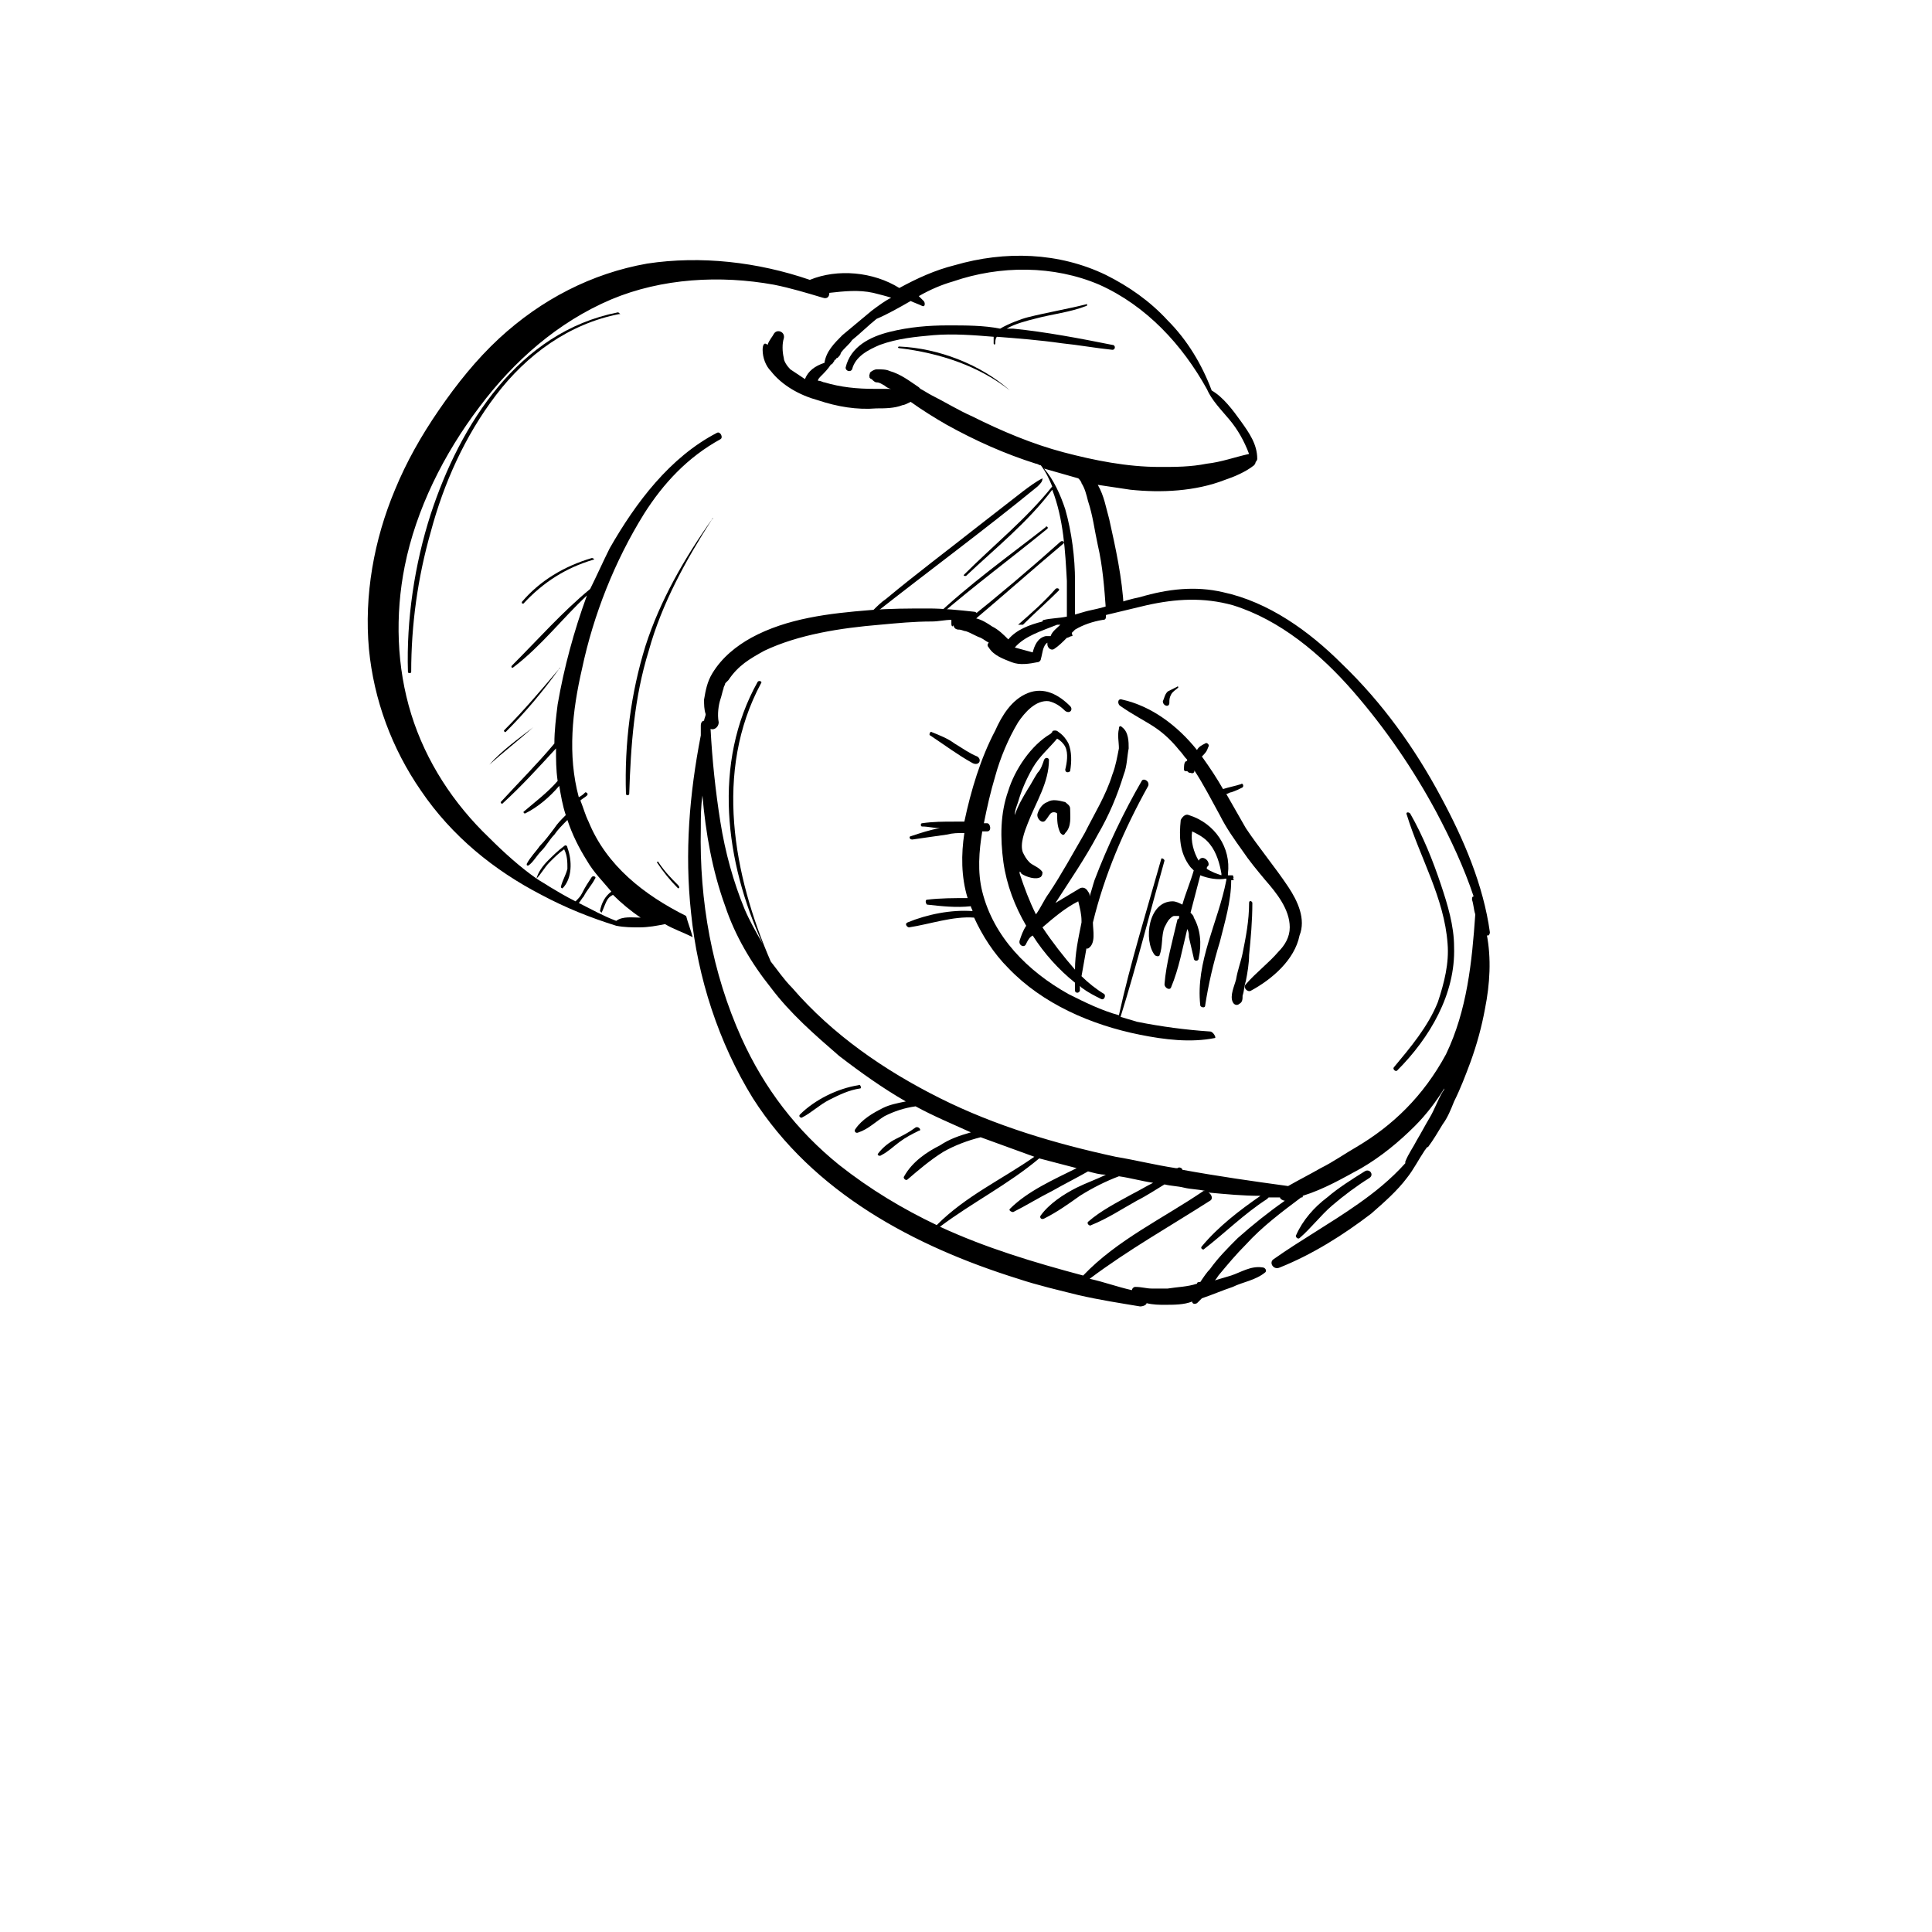 <?xml version="1.0" encoding="UTF-8"?>
<svg width="700pt" height="700pt" version="1.1" viewBox="0 0 700 700" xmlns="http://www.w3.org/2000/svg" xmlns:xlink="http://www.w3.org/1999/xlink">
 <defs>
  <symbol id="w" overflow="visible">
   <path d="m19.734-1.188c-1.012 0.531-2.07 0.934-3.172 1.203-1.105 0.27-2.258 0.406-3.453 0.406-3.586 0-6.422-1-8.516-3-2.086-2-3.125-4.711-3.125-8.141 0-3.438 1.039-6.156 3.125-8.156 2.094-2 4.93-3 8.516-3 1.195 0 2.348 0.137 3.453 0.406 1.102 0.273 2.16 0.668 3.172 1.188v4.453c-1.023-0.695-2.031-1.207-3.031-1.531-1-0.332-2.055-0.5-3.156-0.5-1.969 0-3.523 0.637-4.656 1.906-1.137 1.262-1.703 3.008-1.703 5.234 0 2.219 0.566 3.965 1.703 5.234 1.133 1.262 2.688 1.891 4.656 1.891 1.102 0 2.156-0.16 3.156-0.484 1-0.332 2.008-0.848 3.031-1.547z"/>
  </symbol>
  <symbol id="b" overflow="visible">
   <path d="m14.453-11.734c-0.461-0.207-0.914-0.359-1.359-0.453-0.438-0.102-0.887-0.156-1.344-0.156-1.324 0-2.344 0.43-3.062 1.281-0.711 0.844-1.062 2.059-1.062 3.641v7.422h-5.156v-16.109h5.156v2.641c0.664-1.051 1.426-1.816 2.281-2.297 0.852-0.488 1.883-0.734 3.094-0.734 0.164 0 0.348 0.008 0.547 0.016 0.207 0.012 0.504 0.043 0.891 0.094z"/>
  </symbol>
  <symbol id="a" overflow="visible">
   <path d="m18.562-8.094v1.453h-12.047c0.125 1.211 0.562 2.121 1.312 2.734 0.75 0.605 1.797 0.906 3.141 0.906 1.082 0 2.191-0.16 3.328-0.484 1.133-0.32 2.301-0.812 3.5-1.469v3.969c-1.219 0.469-2.438 0.82-3.656 1.047-1.219 0.238-2.438 0.359-3.656 0.359-2.918 0-5.184-0.738-6.797-2.219-1.617-1.488-2.422-3.57-2.422-6.25 0-2.625 0.789-4.688 2.375-6.188 1.594-1.508 3.781-2.266 6.562-2.266 2.531 0 4.555 0.766 6.078 2.297 1.52 1.523 2.281 3.559 2.281 6.109zm-5.297-1.719c0-0.977-0.289-1.766-0.859-2.359-0.574-0.602-1.32-0.906-2.234-0.906-1 0-1.812 0.281-2.438 0.844-0.617 0.562-1 1.371-1.156 2.422z"/>
  </symbol>
  <symbol id="e" overflow="visible">
   <path d="m9.703-7.25c-1.074 0-1.887 0.184-2.438 0.547-0.543 0.367-0.812 0.902-0.812 1.609 0 0.656 0.219 1.172 0.656 1.547 0.438 0.367 1.047 0.547 1.828 0.547 0.969 0 1.781-0.348 2.438-1.047 0.664-0.695 1-1.566 1-2.609v-0.594zm7.859-1.938v9.188h-5.188v-2.391c-0.688 0.98-1.465 1.695-2.328 2.141-0.867 0.445-1.918 0.672-3.156 0.672-1.668 0-3.023-0.484-4.062-1.453-1.043-0.977-1.562-2.242-1.562-3.797 0-1.895 0.648-3.281 1.953-4.156 1.301-0.883 3.344-1.328 6.125-1.328h3.031v-0.406c0-0.812-0.324-1.406-0.969-1.781-0.637-0.383-1.637-0.578-3-0.578-1.105 0-2.133 0.109-3.078 0.328-0.949 0.219-1.836 0.555-2.656 1v-3.938c1.102-0.27 2.211-0.473 3.328-0.609 1.113-0.133 2.227-0.203 3.344-0.203 2.906 0 5 0.574 6.281 1.719 1.289 1.148 1.938 3.012 1.938 5.594z"/>
  </symbol>
  <symbol id="d" overflow="visible">
   <path d="m8.094-20.688v4.578h5.312v3.672h-5.312v6.844c0 0.75 0.148 1.258 0.453 1.516 0.301 0.262 0.891 0.391 1.766 0.391h2.656v3.688h-4.422c-2.031 0-3.477-0.422-4.328-1.266-0.844-0.852-1.266-2.297-1.266-4.328v-6.844h-2.562v-3.672h2.562v-4.578z"/>
  </symbol>
  <symbol id="k" overflow="visible">
   <path d="m13.438-13.75v-8.641h5.188v22.391h-5.188v-2.328c-0.711 0.949-1.492 1.648-2.344 2.094-0.855 0.438-1.844 0.656-2.969 0.656-1.98 0-3.609-0.785-4.891-2.359-1.273-1.582-1.906-3.617-1.906-6.109 0-2.477 0.633-4.504 1.906-6.078 1.281-1.582 2.91-2.375 4.891-2.375 1.113 0 2.098 0.227 2.953 0.672 0.863 0.438 1.648 1.133 2.359 2.078zm-3.391 10.422c1.102 0 1.941-0.398 2.516-1.203 0.582-0.801 0.875-1.973 0.875-3.516 0-1.531-0.293-2.695-0.875-3.5-0.574-0.812-1.414-1.219-2.516-1.219-1.094 0-1.934 0.406-2.516 1.219-0.586 0.805-0.875 1.969-0.875 3.5 0 1.543 0.289 2.715 0.875 3.516 0.582 0.805 1.422 1.203 2.516 1.203z"/>
  </symbol>
  <symbol id="j" overflow="visible">
   <path d="m11.047-3.328c1.102 0 1.945-0.398 2.531-1.203 0.582-0.801 0.875-1.973 0.875-3.516 0-1.531-0.293-2.695-0.875-3.5-0.586-0.812-1.43-1.219-2.531-1.219-1.105 0-1.953 0.406-2.547 1.219-0.586 0.812-0.875 1.98-0.875 3.5 0 1.531 0.289 2.703 0.875 3.516 0.594 0.805 1.441 1.203 2.547 1.203zm-3.422-10.422c0.707-0.945 1.492-1.641 2.359-2.078 0.863-0.445 1.859-0.672 2.984-0.672 1.977 0 3.602 0.793 4.875 2.375 1.281 1.574 1.922 3.602 1.922 6.078 0 2.492-0.641 4.527-1.922 6.109-1.273 1.574-2.898 2.359-4.875 2.359-1.125 0-2.121-0.227-2.984-0.672-0.867-0.445-1.652-1.141-2.359-2.078v2.328h-5.156v-22.391h5.156z"/>
  </symbol>
  <symbol id="i" overflow="visible">
   <path d="m0.359-16.109h5.156l4.328 10.922 3.688-10.922h5.141l-6.766 17.641c-0.688 1.789-1.484 3.039-2.391 3.75-0.906 0.719-2.106 1.078-3.594 1.078h-2.969v-3.375h1.609c0.875 0 1.508-0.141 1.906-0.422 0.395-0.281 0.703-0.781 0.922-1.5l0.156-0.438z"/>
  </symbol>
  <symbol id="h" overflow="visible">
   <path d="m2.703-21.484h7.047l4.891 11.5 4.922-11.5h7.047v21.484h-5.234v-15.719l-4.953 11.594h-3.516l-4.953-11.594v15.719h-5.25z"/>
  </symbol>
  <symbol id="g" overflow="visible">
   <path d="m15.5-15.609v4.203c-0.699-0.477-1.402-0.832-2.109-1.062-0.711-0.238-1.445-0.359-2.203-0.359-1.438 0-2.559 0.422-3.359 1.266-0.793 0.844-1.188 2.016-1.188 3.516 0 1.512 0.395 2.688 1.188 3.531 0.801 0.836 1.922 1.25 3.359 1.25 0.812 0 1.578-0.117 2.297-0.359 0.727-0.238 1.398-0.594 2.016-1.062v4.219c-0.812 0.293-1.637 0.508-2.469 0.656-0.824 0.156-1.652 0.234-2.484 0.234-2.906 0-5.184-0.742-6.828-2.234-1.637-1.5-2.453-3.578-2.453-6.234s0.816-4.727 2.453-6.219c1.645-1.488 3.922-2.234 6.828-2.234 0.844 0 1.676 0.074 2.5 0.219 0.82 0.148 1.641 0.371 2.453 0.672z"/>
  </symbol>
  <symbol id="v" overflow="visible">
   <path d="m2.469-22.391h5.156v22.391h-5.156z"/>
  </symbol>
  <symbol id="u" overflow="visible">
   <path d="m8.25-17.297v13.109h1.984c2.258 0 3.984-0.555 5.172-1.672 1.195-1.125 1.797-2.758 1.797-4.906 0-2.125-0.594-3.742-1.781-4.859-1.188-1.113-2.918-1.672-5.188-1.672zm-5.547-4.188h5.844c3.258 0 5.688 0.234 7.281 0.703 1.602 0.461 2.973 1.246 4.109 2.359 1.008 0.969 1.758 2.09 2.25 3.359 0.488 1.262 0.734 2.695 0.734 4.297 0 1.625-0.246 3.074-0.734 4.344-0.492 1.273-1.242 2.391-2.25 3.359-1.148 1.117-2.527 1.906-4.141 2.375-1.617 0.461-4.031 0.688-7.25 0.688h-5.844z"/>
  </symbol>
  <symbol id="c" overflow="visible">
   <path d="m10.141-12.828c-1.137 0-2.008 0.414-2.609 1.234-0.594 0.824-0.891 2.008-0.891 3.547 0 1.543 0.297 2.727 0.891 3.547 0.602 0.824 1.473 1.234 2.609 1.234 1.125 0 1.984-0.41 2.578-1.234 0.594-0.82 0.891-2.004 0.891-3.547 0-1.539-0.297-2.723-0.891-3.547-0.594-0.82-1.453-1.234-2.578-1.234zm0-3.672c2.769 0 4.938 0.75 6.5 2.25 1.562 1.492 2.344 3.559 2.344 6.203 0 2.648-0.781 4.719-2.344 6.219s-3.731 2.25-6.5 2.25c-2.781 0-4.961-0.75-6.531-2.25-1.562-1.5-2.344-3.57-2.344-6.219 0-2.644 0.781-4.711 2.344-6.203 1.57-1.5 3.75-2.25 6.531-2.25z"/>
  </symbol>
  <symbol id="f" overflow="visible">
   <path d="m18.672-9.812v9.812h-5.172v-7.516c0-1.383-0.031-2.344-0.094-2.875s-0.172-0.914-0.328-1.156c-0.199-0.344-0.477-0.609-0.828-0.797-0.344-0.188-0.734-0.281-1.172-0.281-1.074 0-1.918 0.418-2.531 1.25-0.617 0.836-0.922 1.984-0.922 3.453v7.922h-5.156v-16.109h5.156v2.359c0.781-0.945 1.602-1.641 2.469-2.078 0.875-0.445 1.844-0.672 2.906-0.672 1.852 0 3.258 0.574 4.219 1.719 0.969 1.137 1.453 2.793 1.453 4.969z"/>
  </symbol>
  <symbol id="t" overflow="visible">
   <path d="m2.469-16.109h5.156v16.109h-5.156zm0-6.281h5.156v4.203h-5.156z"/>
  </symbol>
  <symbol id="s" overflow="visible">
   <path d="m15.062-15.609v3.906c-1.105-0.457-2.172-0.801-3.203-1.031-1.023-0.227-1.984-0.344-2.891-0.344-0.98 0-1.711 0.125-2.188 0.375-0.469 0.242-0.703 0.617-0.703 1.125 0 0.406 0.176 0.727 0.531 0.953 0.363 0.219 1.008 0.383 1.938 0.484l0.906 0.125c2.633 0.336 4.406 0.887 5.312 1.656 0.914 0.773 1.375 1.977 1.375 3.609 0 1.719-0.637 3.012-1.906 3.875-1.262 0.867-3.148 1.297-5.656 1.297-1.062 0-2.168-0.09-3.312-0.266-1.137-0.164-2.305-0.414-3.5-0.75v-3.906c1.031 0.5 2.082 0.875 3.156 1.125 1.082 0.25 2.18 0.375 3.297 0.375 1.008 0 1.766-0.141 2.266-0.422 0.508-0.281 0.766-0.691 0.766-1.234 0-0.469-0.18-0.812-0.531-1.031-0.344-0.227-1.039-0.406-2.078-0.531l-0.906-0.109c-2.305-0.289-3.914-0.82-4.828-1.594-0.918-0.781-1.375-1.961-1.375-3.547 0-1.707 0.582-2.973 1.75-3.797 1.164-0.82 2.957-1.234 5.375-1.234 0.957 0 1.957 0.074 3 0.219 1.039 0.137 2.176 0.359 3.406 0.672z"/>
  </symbol>
  <symbol id="r" overflow="visible">
   <path d="m13.078-22.391v3.375h-2.844c-0.73 0-1.242 0.137-1.531 0.406-0.281 0.262-0.422 0.719-0.422 1.375v1.125h4.391v3.672h-4.391v12.438h-5.156v-12.438h-2.562v-3.672h2.562v-1.125c0-1.758 0.488-3.055 1.469-3.891 0.977-0.844 2.492-1.266 4.547-1.266z"/>
  </symbol>
  <symbol id="q" overflow="visible">
   <path d="m17.406-13.438c0.656-1 1.43-1.758 2.328-2.281 0.895-0.52 1.879-0.781 2.953-0.781 1.852 0 3.266 0.574 4.234 1.719 0.969 1.137 1.453 2.793 1.453 4.969v9.812h-5.188v-8.406c0.008-0.125 0.016-0.254 0.016-0.391 0.008-0.133 0.016-0.328 0.016-0.578 0-1.133-0.168-1.957-0.5-2.469-0.336-0.52-0.875-0.781-1.625-0.781-0.98 0-1.734 0.406-2.266 1.219-0.531 0.805-0.809 1.969-0.828 3.5v7.906h-5.172v-8.406c0-1.781-0.156-2.926-0.469-3.438-0.305-0.52-0.852-0.781-1.641-0.781-0.992 0-1.758 0.406-2.297 1.219-0.531 0.812-0.797 1.977-0.797 3.484v7.922h-5.172v-16.109h5.172v2.359c0.633-0.914 1.359-1.602 2.172-2.062 0.82-0.457 1.727-0.688 2.719-0.688 1.113 0 2.098 0.273 2.953 0.812 0.852 0.531 1.5 1.281 1.938 2.25z"/>
  </symbol>
  <symbol id="p" overflow="visible">
   <path d="m18.672-9.812v9.812h-5.172v-7.484c0-1.406-0.031-2.375-0.094-2.906s-0.172-0.914-0.328-1.156c-0.199-0.344-0.477-0.609-0.828-0.797-0.344-0.188-0.734-0.281-1.172-0.281-1.074 0-1.918 0.418-2.531 1.25-0.617 0.836-0.922 1.984-0.922 3.453v7.922h-5.156v-22.391h5.156v8.641c0.781-0.945 1.602-1.641 2.469-2.078 0.875-0.445 1.844-0.672 2.906-0.672 1.852 0 3.258 0.574 4.219 1.719 0.969 1.137 1.453 2.793 1.453 4.969z"/>
  </symbol>
  <symbol id="o" overflow="visible">
   <path d="m2.703-21.484h6.188l7.812 14.734v-14.734h5.25v21.484h-6.188l-7.812-14.734v14.734h-5.25z"/>
  </symbol>
  <symbol id="n" overflow="visible">
   <path d="m2.297-6.281v-9.828h5.188v1.609c0 0.875-0.008 1.977-0.016 3.297-0.012 1.312-0.016 2.188-0.016 2.625 0 1.293 0.031 2.227 0.094 2.797 0.07 0.574 0.191 0.992 0.359 1.25 0.207 0.336 0.477 0.594 0.812 0.781 0.344 0.18 0.738 0.266 1.188 0.266 1.07 0 1.914-0.41 2.531-1.234 0.613-0.82 0.922-1.969 0.922-3.438v-7.953h5.141v16.109h-5.141v-2.328c-0.781 0.938-1.609 1.633-2.484 2.078-0.867 0.445-1.82 0.672-2.859 0.672-1.867 0-3.289-0.566-4.266-1.703-0.969-1.145-1.453-2.812-1.453-5z"/>
  </symbol>
  <symbol id="m" overflow="visible">
   <path d="m2.703-21.484h9.203c2.727 0 4.82 0.609 6.281 1.828 1.469 1.211 2.203 2.938 2.203 5.188s-0.734 3.984-2.203 5.203c-1.461 1.211-3.555 1.812-6.281 1.812h-3.656v7.453h-5.547zm5.547 4.016v6h3.062c1.07 0 1.898-0.258 2.484-0.781 0.582-0.52 0.875-1.258 0.875-2.219 0-0.969-0.293-1.707-0.875-2.219-0.586-0.52-1.414-0.781-2.484-0.781z"/>
  </symbol>
  <symbol id="l" overflow="visible">
   <path d="m2.469-16.109h5.156v15.828c0 2.156-0.523 3.801-1.562 4.938-1.031 1.133-2.531 1.703-4.5 1.703h-2.547v-3.375h0.891c0.977 0 1.648-0.227 2.016-0.672 0.363-0.438 0.547-1.305 0.547-2.594zm0-6.281h5.156v4.203h-5.156z"/>
  </symbol>
 </defs>
 <g>
  <path d="m403.05 124.97c-11.789-2.359-24.168-4.715-35.957-5.894h-2.359c2.949-1.77 7.664-2.949 10.02-3.535 6.484-1.77 12.969-2.359 18.863-4.715 0.59 0 0-1.18 0-0.59-7.074 1.77-14.148 2.949-21.223 4.715-2.359 0.59-7.074 2.359-10.02 4.125-5.891-1.18-12.375-1.18-18.859-1.18-7.074 0-14.148 0.59-21.223 2.359-7.074 1.77-14.148 5.305-15.914 12.969 0 1.18 1.77 1.77 2.359 0.59 1.18-4.715 5.894-7.074 10.02-8.844 6.484-2.359 12.969-2.949 19.453-3.535 7.074-0.59 14.738 0 21.809 0.59v2.359c0 0.59 0.59 0.59 0.59 0 0-0.59 0-1.77 0.59-2.359 7.664 0.59 15.328 1.18 23.578 2.359 5.894 0.59 12.379 1.77 18.273 2.359 1.18-0.004 1.18-1.773 0-1.773"/>
  <path d="m248.61 331.88c-0.59 0-0.59 0 0 0-15.328-7.664-28.883-18.273-35.367-34.191-1.18-2.359-1.77-4.715-2.949-7.664 0.59-0.59 1.77-1.18 2.359-1.77s0-1.18-0.59-1.18c-0.59 0.59-1.18 1.18-2.359 1.77-4.125-15.328-2.359-31.242 1.18-46.57 4.125-19.453 11.789-38.906 22.398-56 7.074-11.199 15.914-20.633 27.707-27.117 1.18-0.59 0-2.949-1.18-2.359-17.094 8.844-29.473 25.348-38.906 41.852-2.359 4.715-4.715 10.02-7.074 14.738-10.02 8.254-18.863 18.273-28.293 27.707-0.59 0.59 0 1.18 0.59 0.59 10.02-7.664 17.684-17.684 26.527-25.938-4.715 12.969-8.254 25.938-10.609 39.496-0.59 4.715-1.18 9.43-1.18 14.148-5.894 7.074-12.969 14.148-19.453 21.223 0 0 0 0.59 0.59 0.59 7.074-6.484 12.969-12.969 19.453-20.043 0 4.125 0 7.664 0.59 11.789-3.535 4.125-8.254 7.664-12.379 11.199 0 0 0 0.59 0.59 0.59 4.715-2.359 8.844-5.894 12.379-10.02 0.59 3.535 1.18 7.074 2.359 10.609-1.77 1.77-2.949 2.949-4.125 4.715-1.77 2.359-3.535 4.715-5.305 6.484-1.18 1.77-3.535 4.125-4.715 6.484 0 0.59 0 0.59 0.59 0.59 1.77-1.18 2.949-3.535 4.715-5.305 1.77-1.77 2.949-4.125 4.715-5.894 1.18-1.77 2.949-3.535 4.715-5.305 1.77 5.305 4.125 10.02 7.074 14.738 2.359 4.125 5.894 7.664 8.844 11.199-2.359 1.77-3.535 4.125-4.125 7.074l0.59 0.59c0.59-1.18 1.18-2.949 1.77-4.125 0.59-1.18 1.18-1.77 2.359-2.359 2.949 2.949 6.484 5.894 10.02 8.254-2.949 0-6.484-0.59-8.844 1.18-4.715-1.77-8.844-4.125-13.559-6.484 0.59-0.59 1.18-1.77 1.77-2.359 1.18-2.359 2.949-4.125 4.125-6.484 0.59-0.59-0.59-1.18-1.18-0.59-1.18 1.77-2.359 3.535-3.535 5.894-0.59 1.18-1.18 1.77-2.359 2.949-3.535-1.77-6.484-3.535-9.43-5.305-1.77-1.18-2.949-1.77-4.715-2.949 1.77-1.77 2.949-4.125 4.715-5.894 1.77-1.77 3.535-3.535 5.305-4.715 1.18 2.359 1.18 4.715 1.18 7.074-0.59 2.359-1.77 4.125-2.359 6.484 0 0.59 0.59 0.59 0.59 0.59 3.535-3.535 3.535-10.02 1.77-14.738 0-0.59-0.59-1.18-1.18-0.59-2.359 1.77-4.125 3.535-5.894 5.305s-3.535 4.125-4.125 6.484c-5.894-4.125-11.789-9.43-17.094-14.738-12.969-12.379-22.988-27.707-28.293-44.801s-5.894-35.957-2.359-53.641c4.125-20.633 14.148-40.672 27.117-57.77 12.379-16.504 28.293-30.652 47.746-38.906 18.273-7.664 39.496-8.844 58.949-5.305 5.894 1.18 11.789 2.949 17.684 4.715 1.77 0.59 2.359-0.59 2.359-1.77 5.305-0.59 10.609-1.18 15.914 0 2.359 0.59 4.715 1.18 6.484 1.77-2.359 1.18-4.715 2.949-7.074 4.715-3.535 2.949-7.074 5.894-10.609 8.844-2.949 2.949-5.894 5.894-6.484 10.02-3.535 1.18-5.894 2.949-7.074 5.894-1.77-1.18-3.535-2.359-5.305-3.535-1.18-1.18-2.359-2.949-2.359-4.125-0.59-2.359-0.59-5.305 0-7.074 0.59-2.359-2.359-3.535-3.535-1.77-0.59 1.18-1.77 2.359-2.359 4.125-1.188-1.176-1.777 0.004-1.777 1.773 0 2.949 1.18 5.894 2.949 7.664 4.125 5.305 10.609 8.844 17.094 10.609 7.074 2.359 14.148 3.535 21.223 2.949 2.949 0 6.484 0 9.43-1.18 0.59 0 1.77-0.59 2.949-1.18 4.125 2.949 8.844 5.894 12.969 8.254 10.609 5.894 21.223 10.609 32.422 14.148 0.59 0 1.18 0.59 1.77 0.59 1.77 2.359 2.949 4.715 4.125 7.664-9.43 11.789-21.223 21.223-31.832 31.832-0.59 0.59 0 0.59 0.59 0.59 10.609-10.02 22.398-19.453 31.242-31.242 4.125 10.609 4.715 22.398 5.305 33.012v13.559c1.18-0.59 1.77-0.59 2.949-1.18v-12.379c0-8.254-1.18-17.684-3.535-25.938-1.77-5.305-4.125-10.609-7.664-14.738 4.125 1.18 8.254 2.359 12.379 3.535l0.59 0.59c-0.59-0.59 0.59 0.59 0.59 1.18 1.18 1.77 1.77 4.125 2.359 6.484 1.77 5.305 2.359 10.609 3.535 15.914 1.77 7.664 2.359 15.328 2.949 23.578 2.359 0 4.125-0.59 6.484-0.59-0.59-11.199-2.949-21.809-5.305-32.422-1.18-4.125-1.77-8.254-4.125-12.379 4.125 0.59 7.664 1.18 11.789 1.77 11.199 1.18 23.578 0.59 34.191-3.535 3.535-1.18 7.664-2.949 10.609-5.305 0.59-0.59 0.59-1.18 0.59-1.18s0.59-0.59 0.59-1.18c0-5.305-2.949-9.43-5.894-13.559-2.949-4.125-6.484-8.844-10.609-11.199-3.535-9.43-8.844-18.273-15.914-25.348-6.484-7.074-14.148-12.379-22.398-16.504-17.094-8.254-36.547-8.844-54.82-3.535-7.074 1.77-13.559 4.715-20.043 8.254-9.43-5.894-22.398-7.074-32.422-2.949-18.863-6.484-39.496-8.844-58.949-5.894-20.043 3.535-38.316 12.969-53.641 27.117-8.254 7.664-15.328 16.504-21.809 25.938-6.484 9.43-11.789 18.863-15.914 28.883-7.664 18.273-11.199 38.316-9.43 57.77 1.77 18.273 8.254 35.957 18.863 51.285 11.199 16.504 26.527 28.883 43.621 37.727 8.844 4.715 17.684 8.254 27.117 11.199 2.926 0.582 5.871 0.582 8.23 0.582 3.535 0 6.484-0.59 9.43-1.18 2.949 1.77 6.484 2.949 10.02 4.715-0.586-2.356-1.766-5.305-2.356-7.66m81.348-222.82c1.18 0.59 2.949 1.18 4.125 1.77 1.18 0.59 1.18-1.18 0.59-1.77-0.59-0.59-1.18-1.18-1.77-1.77 4.125-2.359 8.254-4.125 12.379-5.305 17.094-5.894 36.547-5.894 53.051 1.18 17.094 7.664 30.062 21.809 38.906 37.727 1.77 4.125 5.305 7.664 8.254 11.199 2.949 3.535 5.305 7.664 7.074 12.379-5.305 1.18-10.02 2.949-15.328 3.535-5.894 1.18-11.199 1.18-17.094 1.18-11.789 0-23.578-2.359-34.777-5.305-11.199-2.949-22.398-7.664-33.012-12.969-5.305-2.359-10.02-5.305-14.738-7.664-1.18-0.59-2.949-1.77-4.125-2.359l-0.59-0.59c-3.535-2.359-6.484-4.715-10.609-5.894-1.18-0.59-2.949-0.59-4.715-0.59-0.59 0-1.77 0.59-2.359 1.18 0 0.59-0.59 1.18 0 1.77-0.59-0.59 0 0.59 0.59 0.59 0.59 0.59 1.18 1.18 1.77 1.18 1.18 0 1.77 0.59 2.949 1.18 0.59 0.59 1.77 1.18 2.359 1.18h-5.894c-6.484 0-12.379-0.59-18.273-2.359-0.59 0-1.18-0.59-2.359-0.59 0-0.59 0.59-1.18 1.18-1.77 1.18-1.18 2.359-2.359 3.535-4.125 0.59 0 0.59-0.59 1.18-1.18 0 0 0-0.59 0.59-0.59 0 0 0-0.59 0.59-0.59 0.59-0.59 1.18-1.18 1.18-1.77 1.18-1.77 2.949-2.949 4.125-4.715 2.949-2.359 5.894-5.305 8.844-7.664 4.125-1.762 8.25-4.121 12.375-6.481"/>
  <path d="m377.71 173.3c-2.359 1.18-4.715 2.949-7.074 4.715-5.305 4.125-10.609 8.254-15.914 12.379-11.199 8.844-22.988 17.684-33.602 26.527-1.77 1.18-3.535 2.949-4.715 4.125-0.59 0.59 0 1.18 0.59 1.18 19.453-15.328 39.496-30.062 58.949-45.98 1.176-1.176 1.766-1.766 1.766-2.945 0.586 0 0.586 0 0 0"/>
  <path d="m339.98 223.41c12.969-11.199 26.527-21.223 39.496-31.832 0.59-0.59-0.59-1.18-0.59-0.59-13.559 10.609-27.707 20.633-40.672 33.012 0.586-1.18 1.176-0.59 1.766-0.59"/>
  <path d="m352.36 225.18c11.199-9.43 21.809-18.863 33.012-28.293 0.59-0.59-0.59-1.18-1.18-0.59-11.199 10.02-22.398 19.453-34.191 28.883 0.59-0.59 1.18-0.59 2.359 0"/>
  <path d="m370.63 226.36c4.125-4.125 8.844-8.254 12.969-12.379 0.59-0.59-0.59-1.18-1.18-0.59-4.125 4.715-8.844 8.844-13.559 12.969h1.77"/>
  <path d="m214.42 202.19c-10.02 2.949-18.863 8.254-25.348 15.914 0 0.59 0 0.59 0.59 0.59 7.074-7.664 15.328-12.969 25.348-15.914 0.59-0.004 0-0.59-0.59-0.59"/>
  <path d="m202.63 242.27c-6.484 7.664-12.969 15.328-20.043 22.398 0 0 0 0.59 0.59 0.59 7.074-7.07 13.559-14.734 19.453-22.988 0.59 0 0-0.59 0 0"/>
  <path d="m193.2 263.5c-5.305 4.125-11.199 8.254-15.914 13.559v0c5.305-4.719 10.609-8.844 15.914-13.559 0.59 0 0.59 0 0 0"/>
  <path d="m223.85 113.18c-35.957 7.074-57.18 40.672-67.789 73.094-5.894 18.273-8.844 38.316-8.254 57.18 0 0.59 1.18 0.59 1.18 0 0-17.094 2.359-34.191 7.074-50.695 4.715-17.684 12.379-34.777 23.578-49.516 11.199-14.738 26.527-25.938 44.801-29.473 0.59 0.59 0-0.59-0.59-0.59"/>
  <path d="m245.66 320.67c-2.359-2.356-4.715-4.715-7.074-8.25 0-0.59-0.59 0-0.59 0 2.359 3.535 4.715 6.484 7.664 9.43 0.59 0 0.59-0.59 0-1.18"/>
  <path d="m365.91 141.47c-10.609-9.43-25.938-15.328-40.086-15.914-0.59 0-0.59 0.59 0 0.59 14.742 1.766 28.887 6.484 40.086 15.324v0"/>
  <path d="m539.81 337.77c-2.359-17.094-9.43-33.602-17.684-48.926-9.43-17.684-21.223-34.191-35.957-48.336-11.789-11.789-26.527-22.398-43.031-25.938-10.02-2.359-20.043-1.18-30.062 1.77-5.894 1.18-11.789 3.535-17.684 4.715-2.949 0.59-5.894 1.77-8.844 2.359-2.949 0.59-5.894 0.59-8.254 1.18 0 0-0.59 0-0.59 0.59-4.715 1.18-9.43 2.949-12.379 6.484-1.77-1.77-3.535-3.535-5.894-4.715-1.77-1.18-3.535-2.359-5.894-2.949 1.18-0.59 0.59-2.359-0.59-2.359-5.305-0.59-11.199-1.18-16.504-1.18-7.074 0-14.148 0-21.223 0.59-14.738 1.18-30.062 2.949-43.031 10.02-5.305 2.949-10.609 7.074-14.148 12.969-1.77 2.949-2.359 5.894-2.949 9.43 0 1.77 0 3.535 0.59 5.305 0 0.59-0.59 1.77-0.59 2.359-0.59 0-1.18 0.59-1.18 1.77v3.535c-4.125 21.223-5.894 42.441-3.535 64.254 2.359 23.578 10.02 47.156 22.398 67.199 21.809 34.191 58.359 53.641 96.086 65.43 7.074 2.359 14.738 4.125 21.809 5.894 7.664 1.77 15.328 2.949 22.398 4.125 1.18 0 2.359-0.59 2.359-1.18 2.359 0.59 4.715 0.59 6.484 0.59 3.535 0 7.074 0 10.02-1.18 0 0.59 0.59 1.18 1.77 0.59l1.77-1.77c3.535-1.18 7.664-2.949 11.199-4.125 3.535-1.77 8.254-2.359 11.789-5.305 0.59-0.59 0-1.77-1.18-1.77-4.125-0.59-7.664 1.77-11.199 2.949-1.77 0.59-4.125 1.18-5.894 1.77 0.59-0.59 1.18-1.77 1.77-2.359 2.949-3.535 5.894-7.074 9.43-10.609 5.894-6.484 12.969-11.789 20.043-17.094 0.59 0 0.59 0 0.59-0.59 7.664-2.359 14.738-6.484 21.223-10.02 7.074-4.125 13.559-9.43 19.453-15.328 4.125-4.125 7.664-8.844 10.609-13.559 0 0.59-0.59 1.18-0.59 1.18-1.77 2.949-2.949 6.484-4.715 9.43-1.77 2.949-2.949 5.305-4.715 8.254-1.18 2.359-2.949 4.715-4.125 7.664v0.59c-5.305 5.894-11.199 10.609-17.094 14.738-10.02 7.074-20.633 12.969-30.652 20.043-1.77 1.18 0 4.125 2.359 2.949 11.789-4.715 22.988-11.789 33.012-19.453 4.715-4.125 9.43-8.254 12.969-12.969 2.359-2.949 4.125-6.484 6.484-10.02 0.59-0.59 0.59-1.18 1.18-1.18 1.77-2.359 3.535-5.305 5.305-8.254 1.77-2.359 2.949-5.305 4.125-8.254 2.359-4.715 4.125-9.43 5.894-14.148 2.359-6.484 4.125-12.969 5.305-19.453 1.77-8.844 2.359-18.273 0.59-27.117 0 1.18 1.176 0.594 1.176-0.586m-156.8-111.41h1.18c-1.18 1.18-2.949 2.359-3.535 4.125h-1.77c-2.949 0.59-4.125 3.535-4.715 5.894-2.359-0.59-4.125-1.18-6.484-1.77 3.535-4.125 9.43-5.894 15.324-8.25m-43.621 217.52c-12.379-5.894-24.168-12.969-35.367-21.809-15.328-12.379-27.117-27.707-35.367-45.98-10.609-23.578-15.328-49.516-14.738-76.043 0-4.125 0-7.664 0.59-11.789 1.18 13.559 3.535 27.117 8.254 40.086 3.535 10.609 9.43 20.633 16.504 29.473 7.074 9.43 15.914 17.094 24.758 24.758 7.664 5.894 15.914 11.789 24.168 16.504-2.949 0.59-5.894 1.18-8.254 2.359-3.535 1.77-7.664 4.125-10.02 7.664-0.59 0.59 0 1.77 1.18 1.18 3.535-1.18 6.484-4.125 9.43-5.894 3.535-1.77 7.074-2.949 11.199-3.535 6.484 3.535 13.559 6.484 20.043 9.43-4.125 1.18-7.664 2.359-11.199 4.715-4.715 2.359-10.02 5.894-12.969 11.199-0.59 0.59 0.59 1.77 1.18 1.18 4.125-3.535 8.254-7.074 12.969-10.02 4.125-2.359 8.844-4.125 13.559-5.305 6.484 2.359 12.969 4.715 19.453 7.074-11.793 8.246-24.762 14.141-35.371 24.754 0.59 0 0.59 0 0 0m53.051 18.273c-17.684-4.715-35.367-10.02-51.875-17.684 11.789-8.844 24.758-15.328 35.957-24.758 4.715 1.18 8.844 2.359 13.559 3.535-8.254 4.125-17.684 8.254-24.168 14.738-0.59 0.59 0.59 1.18 1.18 1.18 4.715-2.359 9.43-5.305 14.148-7.664 4.125-2.359 8.844-4.715 12.969-7.074 2.359 0.59 4.125 1.18 6.484 1.18-3.535 1.77-7.074 2.949-10.609 4.715-4.715 2.359-10.02 5.894-12.969 10.02-0.59 0.59 0 1.77 1.18 1.18 4.715-2.359 8.844-5.305 12.969-8.254 4.715-2.949 9.43-5.305 14.148-7.074 4.125 0.59 8.254 1.77 12.379 2.359-2.359 1.18-5.305 2.949-7.664 4.125-5.305 2.949-11.199 5.894-15.914 10.02-0.59 0.59 0.59 1.77 1.18 1.18 5.894-2.359 11.199-5.894 16.504-8.844 3.535-1.77 7.074-4.125 10.02-5.894 2.359 0.59 4.715 0.59 7.074 1.18 2.359 0.59 5.305 0.59 7.664 1.18h-0.59c-14.738 10.023-31.246 17.688-43.625 30.656m56-13.559c-3.535 3.535-7.074 7.074-10.02 11.199-1.18 1.18-2.359 2.949-3.535 4.715-0.59 0-1.18 0-1.18 0.59-3.535 1.18-7.074 1.18-10.609 1.77h-5.894c-1.77 0-3.535-0.59-5.894-0.59-0.59 0-1.18 0.59-1.18 1.18-5.305-1.18-10.02-2.949-15.328-4.125 14.148-10.609 28.883-18.863 43.621-28.293 1.18-0.59 0.59-2.359-0.59-2.949 6.484 0.59 12.379 1.18 18.863 1.18-7.664 5.305-15.328 11.199-21.223 18.273-0.59 0.59 0 1.18 0.59 1.18 7.664-5.894 14.738-12.969 22.988-18.273l0.59-0.59h4.125c0 0.59 1.18 1.18 1.77 1.18-5.894 4.121-11.789 8.84-17.094 13.555m43.031-33.012c-4.125 2.359-8.254 5.305-12.969 7.664-4.125 2.359-7.664 4.125-11.789 6.484-12.969-1.77-25.348-3.535-38.316-5.894 0-0.59-1.18-1.18-1.77-0.59h-0.59c-7.664-1.18-14.738-2.949-21.809-4.125-21.809-4.715-43.621-11.199-63.664-21.223-20.043-10.02-38.906-22.988-53.641-40.086-2.949-2.949-5.305-6.484-7.664-9.43-13.555-31.242-20.629-68.969-3.535-100.8 0.59-0.59-0.59-1.18-1.18-0.59-16.504 29.473-11.789 65.43 1.77 94.906-2.359-4.125-4.715-8.254-6.484-12.379-4.125-10.02-7.074-20.633-8.844-31.832-1.77-11.199-2.949-22.398-3.535-33.602 1.18 0.59 2.949-0.59 2.949-2.359-0.59-2.949 0-6.484 0.59-8.254 0.59-1.77 0.59-2.359 1.18-4.125 0-0.59 0.59-1.18 0.59-1.77l1.18-1.18c3.535-5.305 7.664-7.664 12.969-10.609 12.379-5.894 27.707-8.254 41.852-9.43 6.484-0.59 12.379-1.18 18.863-1.18 2.359 0 4.715-0.59 7.074-0.59v0.59 0.59c0 0.59 0 1.18 0.59 1.18 0-0.59 0-0.59 0.59 0.59 0.59 0.59 1.18 0.59 1.77 0.59 0.59 0 1.77 0.59 2.359 0.59 1.77 0.59 3.535 1.77 5.305 2.359 1.18 0.59 1.77 1.18 2.949 1.77-0.59 0.59-0.59 1.18 0 1.77 1.77 2.949 5.305 4.125 8.254 5.305 2.949 1.18 6.484 0.59 9.43 0 0.59 0 1.18-0.59 1.18-1.18 0.59-1.77 0.59-4.715 2.359-5.894v0.59c0 1.18 1.18 2.359 2.359 1.77 1.77-1.18 2.949-2.359 4.715-4.125 0.59 0 1.18-0.59 1.77-0.59s0-0.59 0-1.18c0.59-0.59 0.59-0.59 1.18-1.18 2.949-1.77 6.484-2.949 10.02-3.535 1.18 0 1.18-0.59 1.18-1.77 4.715-1.18 10.02-2.359 14.738-3.535 10.609-2.359 20.633-2.949 31.242 0 17.094 5.305 31.832 17.684 43.621 31.242 11.789 13.559 21.809 28.293 30.062 43.621 5.305 10.02 10.02 20.043 13.559 30.652-0.59 0-0.59 0.59-0.59 1.18 0.59 1.77 0.59 3.535 1.18 5.305-1.18 17.094-2.949 34.777-10.609 50.695-8.27 15.32-19.469 25.93-32.438 33.594"/>
  <path d="m438.42 373.73c-8.844-0.59-17.684-1.77-26.527-3.535-1.77-0.59-4.125-1.18-5.894-1.77 5.894-18.863 10.609-37.727 15.914-56.59 0-0.59-1.18-1.18-1.18-0.59-5.305 18.863-11.199 37.727-15.328 56.59-6.484-1.77-12.379-4.715-18.273-7.664-14.738-8.254-27.117-20.633-31.242-37.137-1.77-7.074-1.18-14.738 0-21.809h1.77c1.77 0 1.18-2.949 0-2.949h-1.18c1.18-5.894 2.359-11.199 4.125-17.094 1.77-6.484 4.715-13.559 8.254-19.453 2.359-3.535 6.484-8.254 11.199-7.664 2.359 0.59 4.125 1.77 5.894 3.535 1.77 1.18 2.949-0.59 1.77-1.77-4.125-4.125-9.43-7.074-15.328-4.715-5.894 2.359-9.43 8.254-11.789 13.559-5.305 10.02-8.844 21.809-11.199 33.012h-3.535c-4.125 0-7.664 0-11.789 0.59-0.59 0-0.59 1.18 0 1.18 2.359 0 4.125 0.59 6.484 0.59-3.535 0.59-7.074 1.77-10.609 2.949-0.59 0-0.59 1.18 0.59 1.18 4.125-0.59 8.254-1.18 12.379-1.77 2.359-0.59 4.125-0.59 6.484-0.59-1.18 7.664-1.18 15.914 1.18 23.578-4.715 0-10.02 0-14.738 0.59-0.59 0-0.59 1.18 0 1.77 5.305 0.59 10.609 1.18 15.914 0.59 0 0.59 0.59 1.18 0.59 1.77-7.664-0.59-16.504 1.18-23.578 4.125-1.18 0.59 0 1.77 0.59 1.77 7.664-1.18 15.914-4.125 23.578-3.535 2.949 6.484 7.074 12.969 12.379 18.273 12.379 12.969 30.062 20.633 47.746 24.168 8.844 1.77 18.273 2.949 27.117 1.18 0.59-0.004-0.586-2.363-1.766-2.363"/>
  <path d="m466.71 321.26c-4.715-7.074-10.609-14.148-15.328-21.223-2.359-4.125-4.715-8.254-7.074-12.379 0.59 0 1.18-0.59 1.77-0.59 1.77-0.59 2.949-1.18 4.125-1.77 0.59-0.59 0-1.77-0.59-1.18-1.77 0.59-4.715 1.18-6.484 1.77-2.359-4.125-4.715-7.664-7.664-11.789 1.18-1.18 1.77-1.77 2.359-3.535 0.59-0.59-0.59-1.77-1.18-1.18-1.18 0.59-2.359 1.18-2.949 2.359-7.074-8.844-16.504-15.914-27.117-18.273-1.77-0.59-1.77 1.77-0.59 2.359 4.125 2.949 8.844 5.305 12.379 7.664s6.484 5.305 8.844 8.254c1.18 1.18 1.77 2.359 2.949 3.535 0 0 0 0.59-0.59 0.59-0.59 0.59-0.59 1.77-0.59 2.949 0 0 0 0.59 0.59 0.59h0.59c0.59 0.59 0.59 0.59 1.18 0.59 1.18 0.59 1.77-0.59 1.18-1.18 3.535 5.305 6.484 11.199 9.43 16.504 2.359 4.715 5.305 8.844 8.254 12.969 2.359 3.535 5.305 7.074 8.254 10.609 4.125 4.715 8.844 10.609 8.844 17.094 0 3.535-1.77 6.484-4.125 8.844-3.535 4.125-8.254 7.664-11.789 11.789-1.18 1.18 0.59 2.949 1.77 2.359 7.664-4.125 15.914-11.199 17.684-20.043 2.356-5.898-0.59-12.379-4.129-17.688m-33.598-43.031c-0.59 0-0.59 0 0 0-0.59 0-0.59 0 0 0-0.59 0 0 0 0 0"/>
  <path d="m446.67 318.32c0.59 0 0-1.18 0-1.18h-1.77v-0.59c1.18-9.43-4.715-18.273-14.148-21.223-1.18-0.59-2.359 0.59-2.949 1.77-0.59 5.894-0.59 11.789 3.535 17.094 0.59 0.59 0.59 0.59 1.18 1.18-1.18 4.125-2.949 8.254-4.125 12.379-1.18-0.59-2.359-1.18-3.535-1.18-8.844 0-10.609 14.148-6.484 19.453 0.59 0.59 1.77 0.59 1.77 0 1.18-2.949 0.59-7.074 1.77-10.02 0.59-1.18 1.18-2.359 1.77-2.949 0.59-0.59 1.18-1.18 1.77-1.18h1.77c0 0.59 0 1.18-0.59 1.18-1.77 7.664-4.125 15.914-4.715 23.578 0 1.18 1.77 2.359 2.359 1.18 2.949-7.074 4.125-14.148 5.894-21.223 0.59 1.18 0.59 1.77 0.59 2.949 0.59 2.359 1.18 5.305 1.77 7.664 0 1.18 1.77 1.18 1.77 0 1.18-5.305 0.59-10.609-1.77-14.738 0-0.59-0.59-1.18-1.18-1.77 1.18-4.715 2.359-8.844 3.535-13.559 2.949 1.18 6.484 1.77 9.43 1.18v0.59c-2.949 15.328-11.199 29.473-9.43 45.391 0 0.59 1.77 1.18 1.77 0 1.18-7.664 2.949-15.328 5.305-22.988 1.77-7.074 4.125-14.738 4.125-22.398 1.176 0 1.176 0 0.586-0.59m-9.43-3.539c0-0.59 0-0.59 0.59-1.18 0.59-1.77-2.359-4.125-3.535-1.77-1.77-2.949-2.949-7.074-2.359-10.609 2.359 1.18 4.715 2.359 6.484 4.715 2.359 2.949 3.535 7.074 4.125 10.609v0.59c-1.77-0.586-3.535-1.176-5.305-2.356"/>
  <path d="m453.75 327.16c0-0.59-1.18-1.18-1.18 0 0 6.484-1.18 12.379-2.359 18.273-0.59 2.949-1.77 5.894-2.359 9.43-0.59 2.359-2.359 5.894-1.18 8.254 0.59 1.18 1.77 1.18 2.359 0.59 1.18-0.59 1.18-1.77 1.18-2.949 0.59-1.77 0.59-3.535 1.18-5.305 0.59-2.949 1.18-6.484 1.18-9.43 0.59-5.894 1.18-12.379 1.18-18.863"/>
  <path d="m494.42 424.42c-4.715 2.949-9.43 5.894-13.559 9.43-4.715 3.535-8.844 8.254-11.199 13.559-0.59 0.59 0.59 1.77 1.18 1.18 4.125-3.535 7.664-8.254 11.789-11.789 4.125-3.535 8.844-7.074 13.559-10.02 1.766-1.18 0-3.539-1.77-2.359"/>
  <path d="m331.73 408.5c-2.359 1.77-4.715 2.949-7.074 4.125-2.359 1.18-4.715 2.949-6.484 5.305-0.59 0.59 0.59 1.18 1.18 0.59 2.359-1.18 4.125-2.949 6.484-4.715 2.359-1.77 4.715-2.949 7.074-4.125 1.18 0 0-1.77-1.18-1.18"/>
  <path d="m311.09 393.18c-7.664 1.18-15.914 5.305-21.223 10.609-0.59 0.59 0 1.18 0.59 1.18 3.535-1.77 6.484-4.715 10.02-6.484 3.535-1.77 7.074-3.535 11.199-4.125 0.594 0 0.004-1.77-0.586-1.18"/>
  <path d="m387.73 292.97c0-1.18-1.18-1.77-1.77-2.359-2.359-0.59-4.715-1.18-6.484 0-1.77 0.59-2.949 2.359-3.535 4.125-0.59 1.77 1.77 4.125 2.949 2.359 0.59-0.59 1.18-1.77 1.77-2.359s1.77-0.59 2.359 0c0 2.359 0 4.715 1.18 7.074 0.59 0.59 1.18 1.18 1.77 0 2.352-2.356 1.762-5.894 1.762-8.84"/>
  <path d="m413.66 282.95c-6.484 11.199-12.379 23.578-17.094 35.957-0.59 1.77-1.18 4.125-1.77 5.894 0-0.59 0-1.18-0.59-1.77-0.59-1.18-1.77-1.77-2.949-1.18-2.949 1.77-5.894 3.535-8.844 5.305 5.305-8.254 10.609-15.914 15.328-24.758 4.125-7.074 7.074-14.148 9.43-21.809 1.18-2.949 1.18-6.484 1.77-9.43 0-2.359 0-5.894-2.359-7.664-0.59-0.59-1.18-0.59-1.18 0.59-0.59 2.359 0 4.715 0 7.074-0.59 2.949-1.18 6.484-2.359 9.43-2.359 7.664-6.484 14.148-10.02 21.223-4.125 7.074-8.254 14.738-12.969 21.809-1.77 2.359-2.949 5.305-4.715 7.664-2.359-4.715-4.125-9.43-5.894-14.738 0-0.59 0-1.18-0.59-1.18 0.59 0.59 1.18 0.59 1.18 1.18 1.77 1.18 5.305 2.359 7.074 1.18 0.59-0.59 0.59-1.18 0.59-1.77-1.18-1.77-3.535-2.359-4.715-3.535-1.18-1.18-1.77-2.359-2.359-3.535-1.18-2.949 0.59-7.664 1.77-10.609 2.949-7.664 7.664-14.738 7.664-22.988 0-0.59-1.18-1.18-1.77 0-0.59 1.77-1.18 3.535-2.359 4.715-1.18 1.77-2.359 4.125-3.535 5.894-1.77 2.949-3.535 5.894-4.715 9.43 0-1.77 0.59-2.949 1.18-4.715 1.18-4.125 2.949-8.254 5.305-12.379 2.359-4.125 5.894-7.074 8.844-10.609 1.18 0.59 2.359 1.77 2.949 2.949 1.18 2.359 0.59 5.894 0 8.254 0 1.18 1.18 1.18 1.77 0.59 0.59-3.535 0.59-7.074-0.59-10.02-0.59-1.18-1.77-2.949-3.535-4.125 0 0-0.59-0.59-1.18-0.59-0.59 0-1.18 0-1.18 0.59l-0.59 0.59c-7.074 4.125-12.969 12.969-15.328 20.633-2.949 8.254-2.949 17.094-1.77 25.938 1.18 8.254 4.125 15.914 8.254 22.988-1.18 1.77-1.77 3.535-2.359 5.305-0.59 1.77 1.77 2.949 2.359 1.18 0.59-1.18 1.18-2.359 2.359-2.949 4.125 6.484 9.43 12.379 15.328 17.094v2.949c0 0.59 1.18 1.18 1.77 0v-1.77l0.59 0.59c2.359 1.77 4.715 2.949 7.074 4.125 1.18 0.59 1.77-1.18 1.18-1.77-2.949-1.77-5.894-4.125-8.254-6.484 0.59-3.535 1.18-6.484 1.77-10.02h0.59c2.949-1.77 1.77-6.484 1.77-9.43 4.125-17.094 11.199-33.602 20.043-49.516 0.578-1.777-1.777-2.957-2.367-1.777m-35.957 53.051c4.125-3.535 8.254-7.074 12.969-9.43 0.59 2.359 1.18 4.715 1.18 7.074v0.59c-1.18 5.894-2.359 11.199-2.359 17.094-4.129-4.719-8.254-10.023-11.789-15.328"/>
  <path d="m354.12 274.11c-2.949-1.18-5.305-2.949-8.254-4.715-2.359-1.77-5.305-2.949-8.254-4.125-0.59-0.59-1.18 1.18-0.59 1.18 5.305 3.535 10.02 7.074 15.328 10.02 2.359 1.176 3.539-1.18 1.77-2.359"/>
  <path d="m426.63 248.76c-1.18 0.59-2.359 1.18-3.535 1.77-1.18 1.18-1.18 2.359-1.77 3.535 0 1.77 2.359 2.359 2.359 0.59 0-1.18 0-1.77 0.59-2.949s1.77-1.77 2.359-2.359c0.586 0.004-0.004-1.176-0.004-0.586"/>
  <path d="m526.84 343.07c0-7.664-2.359-15.328-4.715-22.398-2.949-8.844-6.484-17.684-11.199-25.938-0.59-0.59-1.77-0.59-1.18 0.59 4.715 15.328 13.559 30.062 14.738 46.57 0.59 7.074-1.18 14.148-3.535 21.223-3.535 8.844-10.02 16.504-15.914 23.578-0.59 0.59 0.59 1.77 1.18 1.18 11.781-11.793 21.211-27.711 20.625-44.805"/>
  <path d="m258.04 188.04c-10.02 14.148-18.863 29.473-24.168 45.98-5.305 17.094-7.664 35.367-7.074 53.641 0 0.59 1.18 0.59 1.18 0 0.59-17.684 1.77-34.777 7.074-51.875 4.715-17.094 13.555-33.012 22.988-47.746 0.59 0 0-0.59 0 0"/>
 </g>
</svg>
